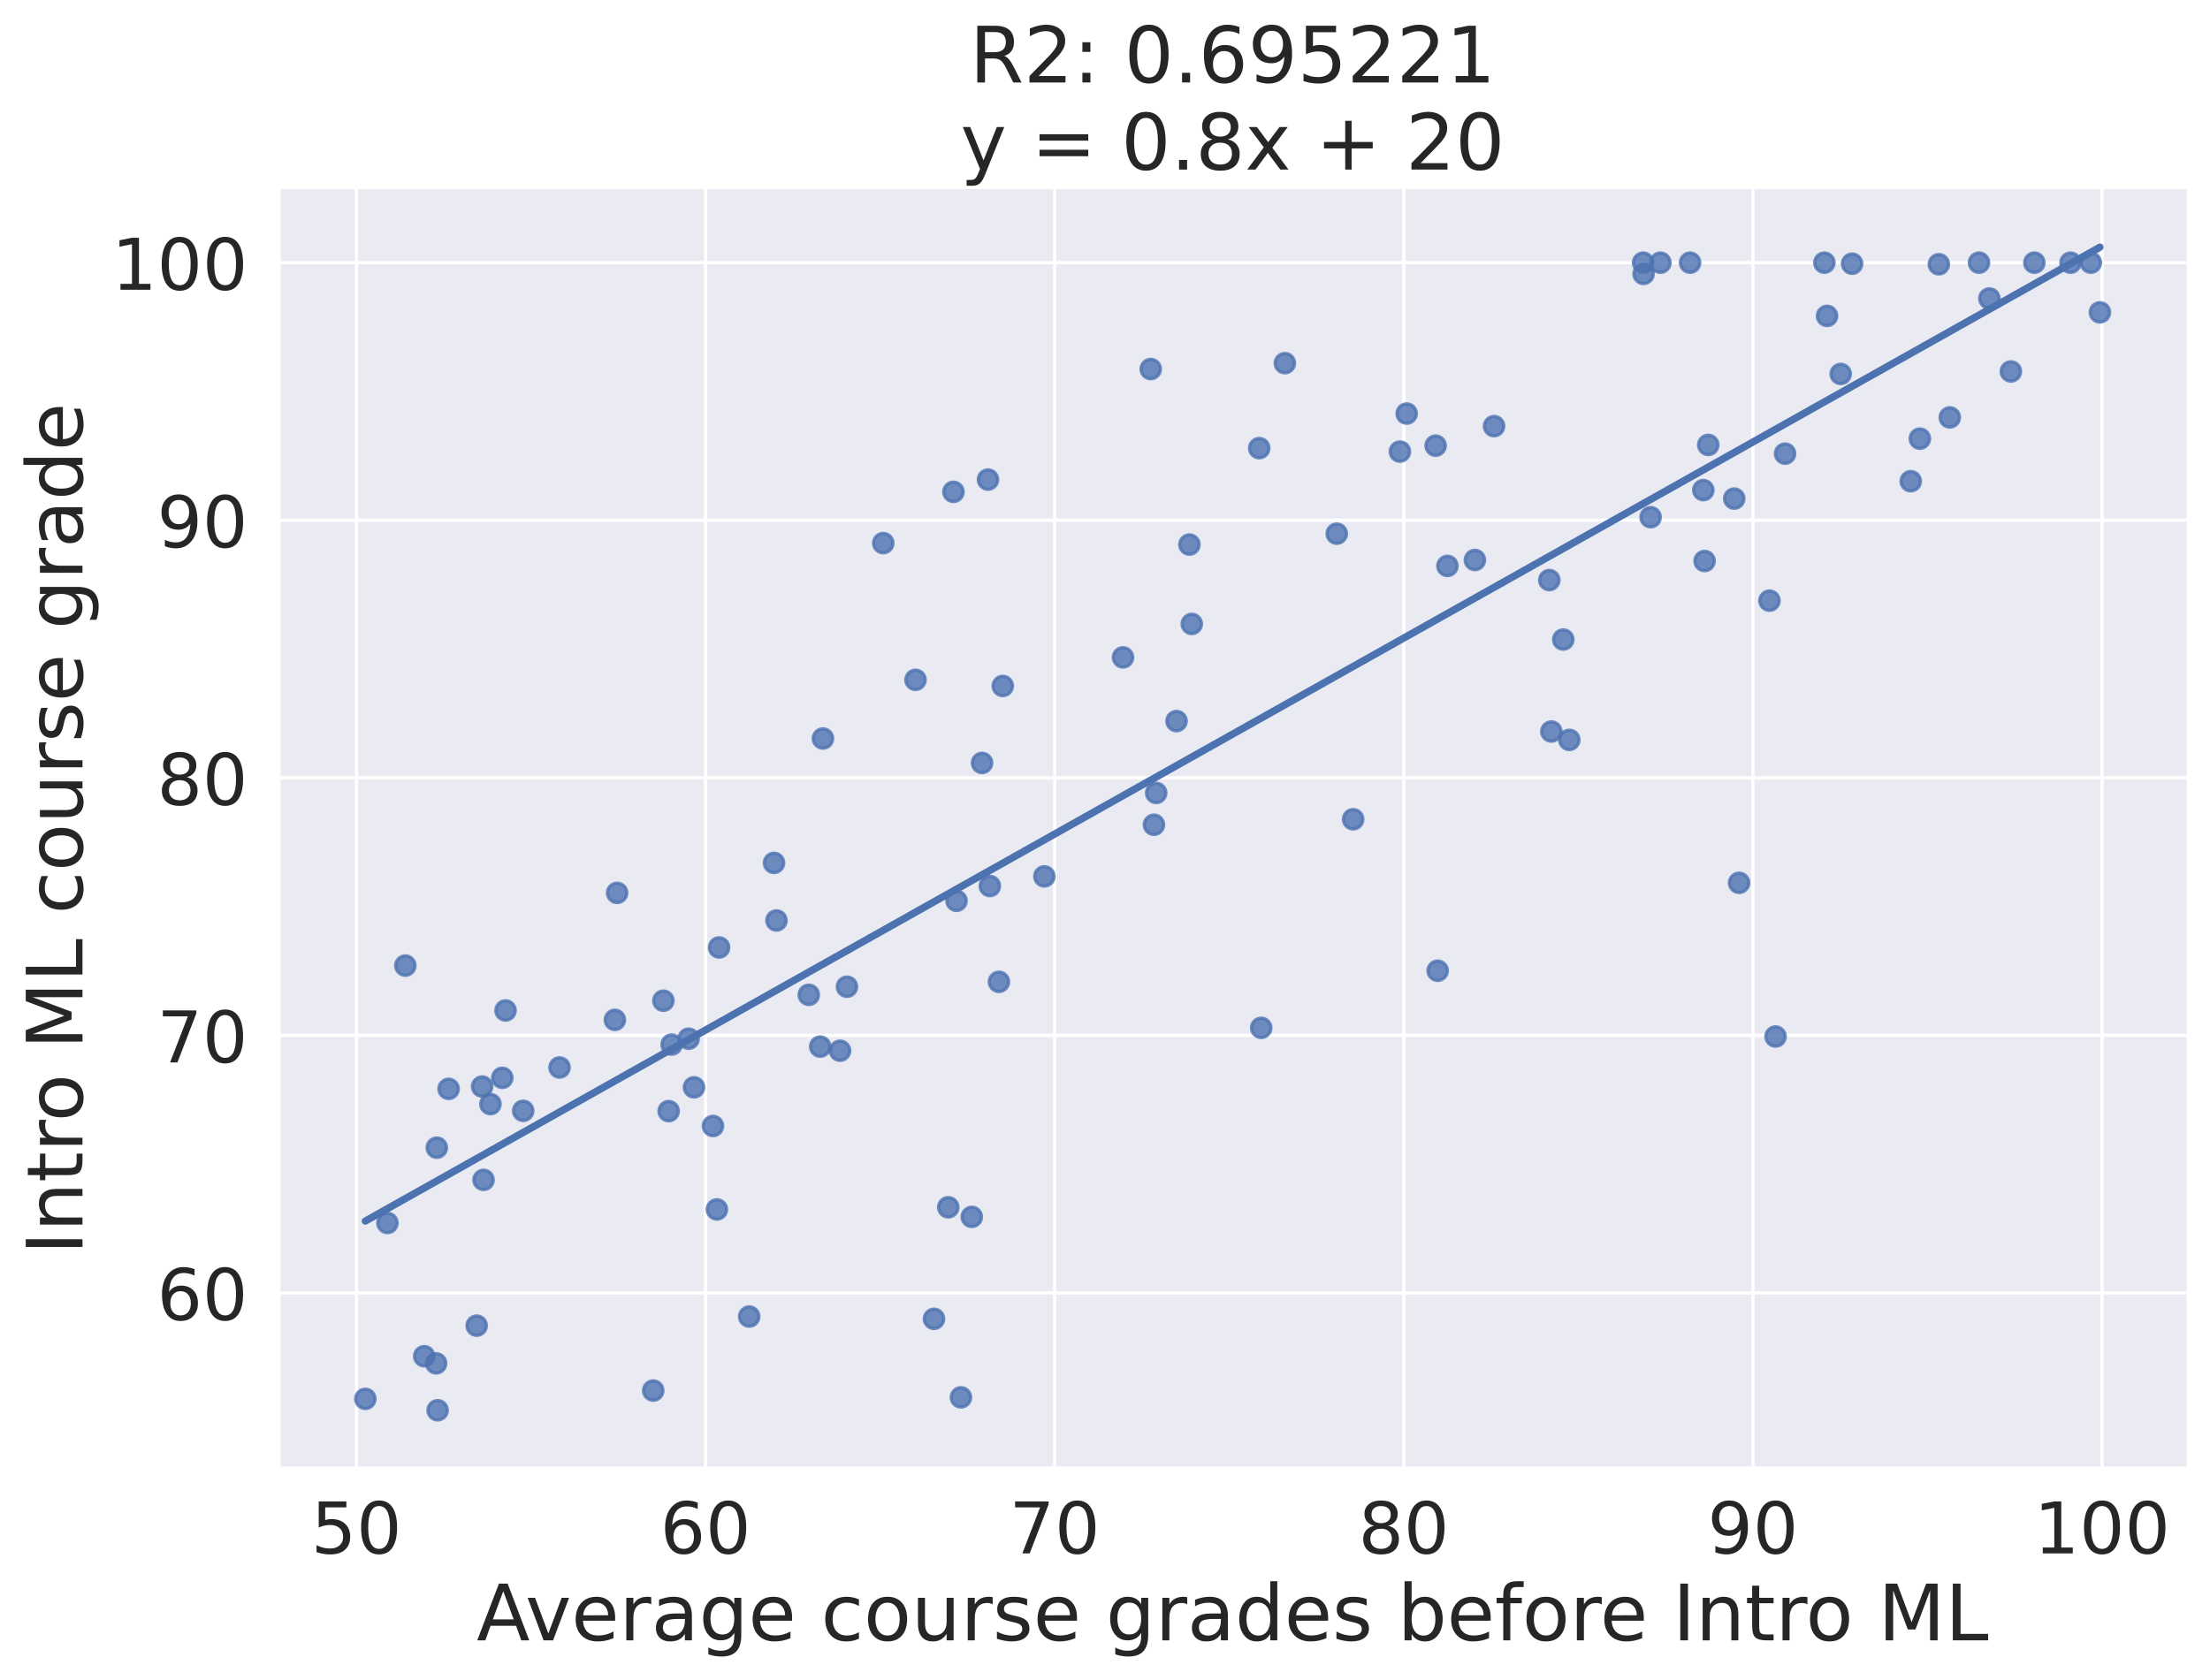 <?xml version="1.0" encoding="utf-8" standalone="no"?>
<!DOCTYPE svg PUBLIC "-//W3C//DTD SVG 1.1//EN"
  "http://www.w3.org/Graphics/SVG/1.1/DTD/svg11.dtd">
<!-- Created with matplotlib (https://matplotlib.org/) -->
<svg height="518.19pt" version="1.1" viewBox="0 0 681.53 518.19" width="681.53pt" xmlns="http://www.w3.org/2000/svg" xmlns:xlink="http://www.w3.org/1999/xlink">
 <defs>
  <style type="text/css">
*{stroke-linecap:butt;stroke-linejoin:round;}
  </style>
 </defs>
 <g id="figure_1">
  <g id="patch_1">
   <path d="M 0 518.19 
L 681.53 518.19 
L 681.53 0 
L 0 0 
z
" style="fill:#ffffff;"/>
  </g>
  <g id="axes_1">
   <g id="patch_2">
    <path d="M 85.92 452.971 
L 674.33 452.971 
L 674.33 58.311 
L 85.92 58.311 
z
" style="fill:#eaeaf2;"/>
   </g>
   <g id="matplotlib.axis_1">
    <g id="xtick_1">
     <g id="line2d_1">
      <path clip-path="url(#p818364916a)" d="M 109.916 452.971 
L 109.916 58.311 
" style="fill:none;stroke:#ffffff;stroke-linecap:round;"/>
     </g>
     <g id="text_1">
      <!-- 50 -->
      <defs>
       <path d="M 10.797 72.906 
L 49.516 72.906 
L 49.516 64.594 
L 19.828 64.594 
L 19.828 46.734 
Q 21.969 47.469 24.109 47.828 
Q 26.266 48.188 28.422 48.188 
Q 40.625 48.188 47.75 41.5 
Q 54.891 34.812 54.891 23.391 
Q 54.891 11.625 47.562 5.094 
Q 40.234 -1.422 26.906 -1.422 
Q 22.312 -1.422 17.547 -0.641 
Q 12.797 0.141 7.719 1.703 
L 7.719 11.625 
Q 12.109 9.234 16.797 8.062 
Q 21.484 6.891 26.703 6.891 
Q 35.156 6.891 40.078 11.328 
Q 45.016 15.766 45.016 23.391 
Q 45.016 31 40.078 35.438 
Q 35.156 39.891 26.703 39.891 
Q 22.75 39.891 18.812 39.016 
Q 14.891 38.141 10.797 36.281 
z
" id="DejaVuSans-53"/>
       <path d="M 31.781 66.406 
Q 24.172 66.406 20.328 58.906 
Q 16.5 51.422 16.5 36.375 
Q 16.5 21.391 20.328 13.891 
Q 24.172 6.391 31.781 6.391 
Q 39.453 6.391 43.281 13.891 
Q 47.125 21.391 47.125 36.375 
Q 47.125 51.422 43.281 58.906 
Q 39.453 66.406 31.781 66.406 
z
M 31.781 74.219 
Q 44.047 74.219 50.516 64.516 
Q 56.984 54.828 56.984 36.375 
Q 56.984 17.969 50.516 8.266 
Q 44.047 -1.422 31.781 -1.422 
Q 19.531 -1.422 13.062 8.266 
Q 6.594 17.969 6.594 36.375 
Q 6.594 54.828 13.062 64.516 
Q 19.531 74.219 31.781 74.219 
z
" id="DejaVuSans-48"/>
      </defs>
      <g style="fill:#262626;" transform="translate(95.918 479.188)scale(0.22 -0.22)">
       <use xlink:href="#DejaVuSans-53"/>
       <use x="63.623" xlink:href="#DejaVuSans-48"/>
      </g>
     </g>
    </g>
    <g id="xtick_2">
     <g id="line2d_2">
      <path clip-path="url(#p818364916a)" d="M 217.58 452.971 
L 217.58 58.311 
" style="fill:none;stroke:#ffffff;stroke-linecap:round;"/>
     </g>
     <g id="text_2">
      <!-- 60 -->
      <defs>
       <path d="M 33.016 40.375 
Q 26.375 40.375 22.484 35.828 
Q 18.609 31.297 18.609 23.391 
Q 18.609 15.531 22.484 10.953 
Q 26.375 6.391 33.016 6.391 
Q 39.656 6.391 43.531 10.953 
Q 47.406 15.531 47.406 23.391 
Q 47.406 31.297 43.531 35.828 
Q 39.656 40.375 33.016 40.375 
z
M 52.594 71.297 
L 52.594 62.312 
Q 48.875 64.062 45.094 64.984 
Q 41.312 65.922 37.594 65.922 
Q 27.828 65.922 22.672 59.328 
Q 17.531 52.734 16.797 39.406 
Q 19.672 43.656 24.016 45.922 
Q 28.375 48.188 33.594 48.188 
Q 44.578 48.188 50.953 41.516 
Q 57.328 34.859 57.328 23.391 
Q 57.328 12.156 50.688 5.359 
Q 44.047 -1.422 33.016 -1.422 
Q 20.359 -1.422 13.672 8.266 
Q 6.984 17.969 6.984 36.375 
Q 6.984 53.656 15.188 63.938 
Q 23.391 74.219 37.203 74.219 
Q 40.922 74.219 44.703 73.484 
Q 48.484 72.75 52.594 71.297 
z
" id="DejaVuSans-54"/>
      </defs>
      <g style="fill:#262626;" transform="translate(203.582 479.188)scale(0.22 -0.22)">
       <use xlink:href="#DejaVuSans-54"/>
       <use x="63.623" xlink:href="#DejaVuSans-48"/>
      </g>
     </g>
    </g>
    <g id="xtick_3">
     <g id="line2d_3">
      <path clip-path="url(#p818364916a)" d="M 325.244 452.971 
L 325.244 58.311 
" style="fill:none;stroke:#ffffff;stroke-linecap:round;"/>
     </g>
     <g id="text_3">
      <!-- 70 -->
      <defs>
       <path d="M 8.203 72.906 
L 55.078 72.906 
L 55.078 68.703 
L 28.609 0 
L 18.312 0 
L 43.219 64.594 
L 8.203 64.594 
z
" id="DejaVuSans-55"/>
      </defs>
      <g style="fill:#262626;" transform="translate(311.247 479.188)scale(0.22 -0.22)">
       <use xlink:href="#DejaVuSans-55"/>
       <use x="63.623" xlink:href="#DejaVuSans-48"/>
      </g>
     </g>
    </g>
    <g id="xtick_4">
     <g id="line2d_4">
      <path clip-path="url(#p818364916a)" d="M 432.908 452.971 
L 432.908 58.311 
" style="fill:none;stroke:#ffffff;stroke-linecap:round;"/>
     </g>
     <g id="text_4">
      <!-- 80 -->
      <defs>
       <path d="M 31.781 34.625 
Q 24.75 34.625 20.719 30.859 
Q 16.703 27.094 16.703 20.516 
Q 16.703 13.922 20.719 10.156 
Q 24.75 6.391 31.781 6.391 
Q 38.812 6.391 42.859 10.172 
Q 46.922 13.969 46.922 20.516 
Q 46.922 27.094 42.891 30.859 
Q 38.875 34.625 31.781 34.625 
z
M 21.922 38.812 
Q 15.578 40.375 12.031 44.719 
Q 8.5 49.078 8.5 55.328 
Q 8.5 64.062 14.719 69.141 
Q 20.953 74.219 31.781 74.219 
Q 42.672 74.219 48.875 69.141 
Q 55.078 64.062 55.078 55.328 
Q 55.078 49.078 51.531 44.719 
Q 48 40.375 41.703 38.812 
Q 48.828 37.156 52.797 32.312 
Q 56.781 27.484 56.781 20.516 
Q 56.781 9.906 50.312 4.234 
Q 43.844 -1.422 31.781 -1.422 
Q 19.734 -1.422 13.25 4.234 
Q 6.781 9.906 6.781 20.516 
Q 6.781 27.484 10.781 32.312 
Q 14.797 37.156 21.922 38.812 
z
M 18.312 54.391 
Q 18.312 48.734 21.844 45.562 
Q 25.391 42.391 31.781 42.391 
Q 38.141 42.391 41.719 45.562 
Q 45.312 48.734 45.312 54.391 
Q 45.312 60.062 41.719 63.234 
Q 38.141 66.406 31.781 66.406 
Q 25.391 66.406 21.844 63.234 
Q 18.312 60.062 18.312 54.391 
z
" id="DejaVuSans-56"/>
      </defs>
      <g style="fill:#262626;" transform="translate(418.911 479.188)scale(0.22 -0.22)">
       <use xlink:href="#DejaVuSans-56"/>
       <use x="63.623" xlink:href="#DejaVuSans-48"/>
      </g>
     </g>
    </g>
    <g id="xtick_5">
     <g id="line2d_5">
      <path clip-path="url(#p818364916a)" d="M 540.573 452.971 
L 540.573 58.311 
" style="fill:none;stroke:#ffffff;stroke-linecap:round;"/>
     </g>
     <g id="text_5">
      <!-- 90 -->
      <defs>
       <path d="M 10.984 1.516 
L 10.984 10.5 
Q 14.703 8.734 18.5 7.812 
Q 22.312 6.891 25.984 6.891 
Q 35.75 6.891 40.891 13.453 
Q 46.047 20.016 46.781 33.406 
Q 43.953 29.203 39.594 26.953 
Q 35.25 24.703 29.984 24.703 
Q 19.047 24.703 12.672 31.312 
Q 6.297 37.938 6.297 49.422 
Q 6.297 60.641 12.938 67.422 
Q 19.578 74.219 30.609 74.219 
Q 43.266 74.219 49.922 64.516 
Q 56.594 54.828 56.594 36.375 
Q 56.594 19.141 48.406 8.859 
Q 40.234 -1.422 26.422 -1.422 
Q 22.703 -1.422 18.891 -0.688 
Q 15.094 0.047 10.984 1.516 
z
M 30.609 32.422 
Q 37.25 32.422 41.125 36.953 
Q 45.016 41.5 45.016 49.422 
Q 45.016 57.281 41.125 61.844 
Q 37.25 66.406 30.609 66.406 
Q 23.969 66.406 20.094 61.844 
Q 16.219 57.281 16.219 49.422 
Q 16.219 41.5 20.094 36.953 
Q 23.969 32.422 30.609 32.422 
z
" id="DejaVuSans-57"/>
      </defs>
      <g style="fill:#262626;" transform="translate(526.575 479.188)scale(0.22 -0.22)">
       <use xlink:href="#DejaVuSans-57"/>
       <use x="63.623" xlink:href="#DejaVuSans-48"/>
      </g>
     </g>
    </g>
    <g id="xtick_6">
     <g id="line2d_6">
      <path clip-path="url(#p818364916a)" d="M 648.237 452.971 
L 648.237 58.311 
" style="fill:none;stroke:#ffffff;stroke-linecap:round;"/>
     </g>
     <g id="text_6">
      <!-- 100 -->
      <defs>
       <path d="M 12.406 8.297 
L 28.516 8.297 
L 28.516 63.922 
L 10.984 60.406 
L 10.984 69.391 
L 28.422 72.906 
L 38.281 72.906 
L 38.281 8.297 
L 54.391 8.297 
L 54.391 0 
L 12.406 0 
z
" id="DejaVuSans-49"/>
      </defs>
      <g style="fill:#262626;" transform="translate(627.241 479.188)scale(0.22 -0.22)">
       <use xlink:href="#DejaVuSans-49"/>
       <use x="63.623" xlink:href="#DejaVuSans-48"/>
       <use x="127.246" xlink:href="#DejaVuSans-48"/>
      </g>
     </g>
    </g>
    <g id="text_7">
     <!-- Average course grades before Intro ML -->
     <defs>
      <path d="M 34.188 63.188 
L 20.797 26.906 
L 47.609 26.906 
z
M 28.609 72.906 
L 39.797 72.906 
L 67.578 0 
L 57.328 0 
L 50.688 18.703 
L 17.828 18.703 
L 11.188 0 
L 0.781 0 
z
" id="DejaVuSans-65"/>
      <path d="M 2.984 54.688 
L 12.5 54.688 
L 29.594 8.797 
L 46.688 54.688 
L 56.203 54.688 
L 35.688 0 
L 23.484 0 
z
" id="DejaVuSans-118"/>
      <path d="M 56.203 29.594 
L 56.203 25.203 
L 14.891 25.203 
Q 15.484 15.922 20.484 11.062 
Q 25.484 6.203 34.422 6.203 
Q 39.594 6.203 44.453 7.469 
Q 49.312 8.734 54.109 11.281 
L 54.109 2.781 
Q 49.266 0.734 44.188 -0.344 
Q 39.109 -1.422 33.891 -1.422 
Q 20.797 -1.422 13.156 6.188 
Q 5.516 13.812 5.516 26.812 
Q 5.516 40.234 12.766 48.109 
Q 20.016 56 32.328 56 
Q 43.359 56 49.781 48.891 
Q 56.203 41.797 56.203 29.594 
z
M 47.219 32.234 
Q 47.125 39.594 43.094 43.984 
Q 39.062 48.391 32.422 48.391 
Q 24.906 48.391 20.391 44.141 
Q 15.875 39.891 15.188 32.172 
z
" id="DejaVuSans-101"/>
      <path d="M 41.109 46.297 
Q 39.594 47.172 37.812 47.578 
Q 36.031 48 33.891 48 
Q 26.266 48 22.188 43.047 
Q 18.109 38.094 18.109 28.812 
L 18.109 0 
L 9.078 0 
L 9.078 54.688 
L 18.109 54.688 
L 18.109 46.188 
Q 20.953 51.172 25.484 53.578 
Q 30.031 56 36.531 56 
Q 37.453 56 38.578 55.875 
Q 39.703 55.766 41.062 55.516 
z
" id="DejaVuSans-114"/>
      <path d="M 34.281 27.484 
Q 23.391 27.484 19.188 25 
Q 14.984 22.516 14.984 16.5 
Q 14.984 11.719 18.141 8.906 
Q 21.297 6.109 26.703 6.109 
Q 34.188 6.109 38.703 11.406 
Q 43.219 16.703 43.219 25.484 
L 43.219 27.484 
z
M 52.203 31.203 
L 52.203 0 
L 43.219 0 
L 43.219 8.297 
Q 40.141 3.328 35.547 0.953 
Q 30.953 -1.422 24.312 -1.422 
Q 15.922 -1.422 10.953 3.297 
Q 6 8.016 6 15.922 
Q 6 25.141 12.172 29.828 
Q 18.359 34.516 30.609 34.516 
L 43.219 34.516 
L 43.219 35.406 
Q 43.219 41.609 39.141 45 
Q 35.062 48.391 27.688 48.391 
Q 23 48.391 18.547 47.266 
Q 14.109 46.141 10.016 43.891 
L 10.016 52.203 
Q 14.938 54.109 19.578 55.047 
Q 24.219 56 28.609 56 
Q 40.484 56 46.344 49.844 
Q 52.203 43.703 52.203 31.203 
z
" id="DejaVuSans-97"/>
      <path d="M 45.406 27.984 
Q 45.406 37.75 41.375 43.109 
Q 37.359 48.484 30.078 48.484 
Q 22.859 48.484 18.828 43.109 
Q 14.797 37.75 14.797 27.984 
Q 14.797 18.266 18.828 12.891 
Q 22.859 7.516 30.078 7.516 
Q 37.359 7.516 41.375 12.891 
Q 45.406 18.266 45.406 27.984 
z
M 54.391 6.781 
Q 54.391 -7.172 48.188 -13.984 
Q 42 -20.797 29.203 -20.797 
Q 24.469 -20.797 20.266 -20.094 
Q 16.062 -19.391 12.109 -17.922 
L 12.109 -9.188 
Q 16.062 -11.328 19.922 -12.344 
Q 23.781 -13.375 27.781 -13.375 
Q 36.625 -13.375 41.016 -8.766 
Q 45.406 -4.156 45.406 5.172 
L 45.406 9.625 
Q 42.625 4.781 38.281 2.391 
Q 33.938 0 27.875 0 
Q 17.828 0 11.672 7.656 
Q 5.516 15.328 5.516 27.984 
Q 5.516 40.672 11.672 48.328 
Q 17.828 56 27.875 56 
Q 33.938 56 38.281 53.609 
Q 42.625 51.219 45.406 46.391 
L 45.406 54.688 
L 54.391 54.688 
z
" id="DejaVuSans-103"/>
      <path id="DejaVuSans-32"/>
      <path d="M 48.781 52.594 
L 48.781 44.188 
Q 44.969 46.297 41.141 47.344 
Q 37.312 48.391 33.406 48.391 
Q 24.656 48.391 19.812 42.844 
Q 14.984 37.312 14.984 27.297 
Q 14.984 17.281 19.812 11.734 
Q 24.656 6.203 33.406 6.203 
Q 37.312 6.203 41.141 7.25 
Q 44.969 8.297 48.781 10.406 
L 48.781 2.094 
Q 45.016 0.344 40.984 -0.531 
Q 36.969 -1.422 32.422 -1.422 
Q 20.062 -1.422 12.781 6.344 
Q 5.516 14.109 5.516 27.297 
Q 5.516 40.672 12.859 48.328 
Q 20.219 56 33.016 56 
Q 37.156 56 41.109 55.141 
Q 45.062 54.297 48.781 52.594 
z
" id="DejaVuSans-99"/>
      <path d="M 30.609 48.391 
Q 23.391 48.391 19.188 42.75 
Q 14.984 37.109 14.984 27.297 
Q 14.984 17.484 19.156 11.844 
Q 23.344 6.203 30.609 6.203 
Q 37.797 6.203 41.984 11.859 
Q 46.188 17.531 46.188 27.297 
Q 46.188 37.016 41.984 42.703 
Q 37.797 48.391 30.609 48.391 
z
M 30.609 56 
Q 42.328 56 49.016 48.375 
Q 55.719 40.766 55.719 27.297 
Q 55.719 13.875 49.016 6.219 
Q 42.328 -1.422 30.609 -1.422 
Q 18.844 -1.422 12.172 6.219 
Q 5.516 13.875 5.516 27.297 
Q 5.516 40.766 12.172 48.375 
Q 18.844 56 30.609 56 
z
" id="DejaVuSans-111"/>
      <path d="M 8.5 21.578 
L 8.5 54.688 
L 17.484 54.688 
L 17.484 21.922 
Q 17.484 14.156 20.5 10.266 
Q 23.531 6.391 29.594 6.391 
Q 36.859 6.391 41.078 11.031 
Q 45.312 15.672 45.312 23.688 
L 45.312 54.688 
L 54.297 54.688 
L 54.297 0 
L 45.312 0 
L 45.312 8.406 
Q 42.047 3.422 37.719 1 
Q 33.406 -1.422 27.688 -1.422 
Q 18.266 -1.422 13.375 4.438 
Q 8.5 10.297 8.5 21.578 
z
M 31.109 56 
z
" id="DejaVuSans-117"/>
      <path d="M 44.281 53.078 
L 44.281 44.578 
Q 40.484 46.531 36.375 47.5 
Q 32.281 48.484 27.875 48.484 
Q 21.188 48.484 17.844 46.438 
Q 14.5 44.391 14.5 40.281 
Q 14.5 37.156 16.891 35.375 
Q 19.281 33.594 26.516 31.984 
L 29.594 31.297 
Q 39.156 29.25 43.188 25.516 
Q 47.219 21.781 47.219 15.094 
Q 47.219 7.469 41.188 3.016 
Q 35.156 -1.422 24.609 -1.422 
Q 20.219 -1.422 15.453 -0.562 
Q 10.688 0.297 5.422 2 
L 5.422 11.281 
Q 10.406 8.688 15.234 7.391 
Q 20.062 6.109 24.812 6.109 
Q 31.156 6.109 34.562 8.281 
Q 37.984 10.453 37.984 14.406 
Q 37.984 18.062 35.516 20.016 
Q 33.062 21.969 24.703 23.781 
L 21.578 24.516 
Q 13.234 26.266 9.516 29.906 
Q 5.812 33.547 5.812 39.891 
Q 5.812 47.609 11.281 51.797 
Q 16.75 56 26.812 56 
Q 31.781 56 36.172 55.266 
Q 40.578 54.547 44.281 53.078 
z
" id="DejaVuSans-115"/>
      <path d="M 45.406 46.391 
L 45.406 75.984 
L 54.391 75.984 
L 54.391 0 
L 45.406 0 
L 45.406 8.203 
Q 42.578 3.328 38.25 0.953 
Q 33.938 -1.422 27.875 -1.422 
Q 17.969 -1.422 11.734 6.484 
Q 5.516 14.406 5.516 27.297 
Q 5.516 40.188 11.734 48.094 
Q 17.969 56 27.875 56 
Q 33.938 56 38.25 53.625 
Q 42.578 51.266 45.406 46.391 
z
M 14.797 27.297 
Q 14.797 17.391 18.875 11.75 
Q 22.953 6.109 30.078 6.109 
Q 37.203 6.109 41.297 11.75 
Q 45.406 17.391 45.406 27.297 
Q 45.406 37.203 41.297 42.844 
Q 37.203 48.484 30.078 48.484 
Q 22.953 48.484 18.875 42.844 
Q 14.797 37.203 14.797 27.297 
z
" id="DejaVuSans-100"/>
      <path d="M 48.688 27.297 
Q 48.688 37.203 44.609 42.844 
Q 40.531 48.484 33.406 48.484 
Q 26.266 48.484 22.188 42.844 
Q 18.109 37.203 18.109 27.297 
Q 18.109 17.391 22.188 11.75 
Q 26.266 6.109 33.406 6.109 
Q 40.531 6.109 44.609 11.75 
Q 48.688 17.391 48.688 27.297 
z
M 18.109 46.391 
Q 20.953 51.266 25.266 53.625 
Q 29.594 56 35.594 56 
Q 45.562 56 51.781 48.094 
Q 58.016 40.188 58.016 27.297 
Q 58.016 14.406 51.781 6.484 
Q 45.562 -1.422 35.594 -1.422 
Q 29.594 -1.422 25.266 0.953 
Q 20.953 3.328 18.109 8.203 
L 18.109 0 
L 9.078 0 
L 9.078 75.984 
L 18.109 75.984 
z
" id="DejaVuSans-98"/>
      <path d="M 37.109 75.984 
L 37.109 68.5 
L 28.516 68.5 
Q 23.688 68.5 21.797 66.547 
Q 19.922 64.594 19.922 59.516 
L 19.922 54.688 
L 34.719 54.688 
L 34.719 47.703 
L 19.922 47.703 
L 19.922 0 
L 10.891 0 
L 10.891 47.703 
L 2.297 47.703 
L 2.297 54.688 
L 10.891 54.688 
L 10.891 58.5 
Q 10.891 67.625 15.141 71.797 
Q 19.391 75.984 28.609 75.984 
z
" id="DejaVuSans-102"/>
      <path d="M 9.812 72.906 
L 19.672 72.906 
L 19.672 0 
L 9.812 0 
z
" id="DejaVuSans-73"/>
      <path d="M 54.891 33.016 
L 54.891 0 
L 45.906 0 
L 45.906 32.719 
Q 45.906 40.484 42.875 44.328 
Q 39.844 48.188 33.797 48.188 
Q 26.516 48.188 22.312 43.547 
Q 18.109 38.922 18.109 30.906 
L 18.109 0 
L 9.078 0 
L 9.078 54.688 
L 18.109 54.688 
L 18.109 46.188 
Q 21.344 51.125 25.703 53.562 
Q 30.078 56 35.797 56 
Q 45.219 56 50.047 50.172 
Q 54.891 44.344 54.891 33.016 
z
" id="DejaVuSans-110"/>
      <path d="M 18.312 70.219 
L 18.312 54.688 
L 36.812 54.688 
L 36.812 47.703 
L 18.312 47.703 
L 18.312 18.016 
Q 18.312 11.328 20.141 9.422 
Q 21.969 7.516 27.594 7.516 
L 36.812 7.516 
L 36.812 0 
L 27.594 0 
Q 17.188 0 13.234 3.875 
Q 9.281 7.766 9.281 18.016 
L 9.281 47.703 
L 2.688 47.703 
L 2.688 54.688 
L 9.281 54.688 
L 9.281 70.219 
z
" id="DejaVuSans-116"/>
      <path d="M 9.812 72.906 
L 24.516 72.906 
L 43.109 23.297 
L 61.812 72.906 
L 76.516 72.906 
L 76.516 0 
L 66.891 0 
L 66.891 64.016 
L 48.094 14.016 
L 38.188 14.016 
L 19.391 64.016 
L 19.391 0 
L 9.812 0 
z
" id="DejaVuSans-77"/>
      <path d="M 9.812 72.906 
L 19.672 72.906 
L 19.672 8.297 
L 55.172 8.297 
L 55.172 0 
L 9.812 0 
z
" id="DejaVuSans-76"/>
     </defs>
     <g style="fill:#262626;" transform="translate(146.995 505.999)scale(0.24 -0.24)">
      <use xlink:href="#DejaVuSans-65"/>
      <use x="62.533" xlink:href="#DejaVuSans-118"/>
      <use x="121.713" xlink:href="#DejaVuSans-101"/>
      <use x="183.236" xlink:href="#DejaVuSans-114"/>
      <use x="224.35" xlink:href="#DejaVuSans-97"/>
      <use x="285.629" xlink:href="#DejaVuSans-103"/>
      <use x="349.105" xlink:href="#DejaVuSans-101"/>
      <use x="410.629" xlink:href="#DejaVuSans-32"/>
      <use x="442.416" xlink:href="#DejaVuSans-99"/>
      <use x="497.396" xlink:href="#DejaVuSans-111"/>
      <use x="558.578" xlink:href="#DejaVuSans-117"/>
      <use x="621.957" xlink:href="#DejaVuSans-114"/>
      <use x="663.07" xlink:href="#DejaVuSans-115"/>
      <use x="715.17" xlink:href="#DejaVuSans-101"/>
      <use x="776.693" xlink:href="#DejaVuSans-32"/>
      <use x="808.48" xlink:href="#DejaVuSans-103"/>
      <use x="871.957" xlink:href="#DejaVuSans-114"/>
      <use x="913.07" xlink:href="#DejaVuSans-97"/>
      <use x="974.35" xlink:href="#DejaVuSans-100"/>
      <use x="1037.826" xlink:href="#DejaVuSans-101"/>
      <use x="1099.35" xlink:href="#DejaVuSans-115"/>
      <use x="1151.449" xlink:href="#DejaVuSans-32"/>
      <use x="1183.236" xlink:href="#DejaVuSans-98"/>
      <use x="1246.713" xlink:href="#DejaVuSans-101"/>
      <use x="1308.236" xlink:href="#DejaVuSans-102"/>
      <use x="1343.441" xlink:href="#DejaVuSans-111"/>
      <use x="1404.623" xlink:href="#DejaVuSans-114"/>
      <use x="1443.486" xlink:href="#DejaVuSans-101"/>
      <use x="1505.01" xlink:href="#DejaVuSans-32"/>
      <use x="1536.797" xlink:href="#DejaVuSans-73"/>
      <use x="1566.289" xlink:href="#DejaVuSans-110"/>
      <use x="1629.668" xlink:href="#DejaVuSans-116"/>
      <use x="1668.877" xlink:href="#DejaVuSans-114"/>
      <use x="1707.74" xlink:href="#DejaVuSans-111"/>
      <use x="1768.922" xlink:href="#DejaVuSans-32"/>
      <use x="1800.709" xlink:href="#DejaVuSans-77"/>
      <use x="1886.988" xlink:href="#DejaVuSans-76"/>
     </g>
    </g>
   </g>
   <g id="matplotlib.axis_2">
    <g id="ytick_1">
     <g id="line2d_7">
      <path clip-path="url(#p818364916a)" d="M 85.92 398.82 
L 674.33 398.82 
" style="fill:none;stroke:#ffffff;stroke-linecap:round;"/>
     </g>
     <g id="text_8">
      <!-- 60 -->
      <g style="fill:#262626;" transform="translate(48.425 407.179)scale(0.22 -0.22)">
       <use xlink:href="#DejaVuSans-54"/>
       <use x="63.623" xlink:href="#DejaVuSans-48"/>
      </g>
     </g>
    </g>
    <g id="ytick_2">
     <g id="line2d_8">
      <path clip-path="url(#p818364916a)" d="M 85.92 319.372 
L 674.33 319.372 
" style="fill:none;stroke:#ffffff;stroke-linecap:round;"/>
     </g>
     <g id="text_9">
      <!-- 70 -->
      <g style="fill:#262626;" transform="translate(48.425 327.73)scale(0.22 -0.22)">
       <use xlink:href="#DejaVuSans-55"/>
       <use x="63.623" xlink:href="#DejaVuSans-48"/>
      </g>
     </g>
    </g>
    <g id="ytick_3">
     <g id="line2d_9">
      <path clip-path="url(#p818364916a)" d="M 85.92 239.924 
L 674.33 239.924 
" style="fill:none;stroke:#ffffff;stroke-linecap:round;"/>
     </g>
     <g id="text_10">
      <!-- 80 -->
      <g style="fill:#262626;" transform="translate(48.425 248.282)scale(0.22 -0.22)">
       <use xlink:href="#DejaVuSans-56"/>
       <use x="63.623" xlink:href="#DejaVuSans-48"/>
      </g>
     </g>
    </g>
    <g id="ytick_4">
     <g id="line2d_10">
      <path clip-path="url(#p818364916a)" d="M 85.92 160.476 
L 674.33 160.476 
" style="fill:none;stroke:#ffffff;stroke-linecap:round;"/>
     </g>
     <g id="text_11">
      <!-- 90 -->
      <g style="fill:#262626;" transform="translate(48.425 168.834)scale(0.22 -0.22)">
       <use xlink:href="#DejaVuSans-57"/>
       <use x="63.623" xlink:href="#DejaVuSans-48"/>
      </g>
     </g>
    </g>
    <g id="ytick_5">
     <g id="line2d_11">
      <path clip-path="url(#p818364916a)" d="M 85.92 81.028 
L 674.33 81.028 
" style="fill:none;stroke:#ffffff;stroke-linecap:round;"/>
     </g>
     <g id="text_12">
      <!-- 100 -->
      <g style="fill:#262626;" transform="translate(34.428 89.386)scale(0.22 -0.22)">
       <use xlink:href="#DejaVuSans-49"/>
       <use x="63.623" xlink:href="#DejaVuSans-48"/>
       <use x="127.246" xlink:href="#DejaVuSans-48"/>
      </g>
     </g>
    </g>
    <g id="text_13">
     <!-- Intro ML course grade -->
     <g style="fill:#262626;" transform="translate(25.436 386.998)rotate(-90)scale(0.24 -0.24)">
      <use xlink:href="#DejaVuSans-73"/>
      <use x="29.492" xlink:href="#DejaVuSans-110"/>
      <use x="92.871" xlink:href="#DejaVuSans-116"/>
      <use x="132.08" xlink:href="#DejaVuSans-114"/>
      <use x="170.943" xlink:href="#DejaVuSans-111"/>
      <use x="232.125" xlink:href="#DejaVuSans-32"/>
      <use x="263.912" xlink:href="#DejaVuSans-77"/>
      <use x="350.191" xlink:href="#DejaVuSans-76"/>
      <use x="405.904" xlink:href="#DejaVuSans-32"/>
      <use x="437.691" xlink:href="#DejaVuSans-99"/>
      <use x="492.672" xlink:href="#DejaVuSans-111"/>
      <use x="553.854" xlink:href="#DejaVuSans-117"/>
      <use x="617.232" xlink:href="#DejaVuSans-114"/>
      <use x="658.346" xlink:href="#DejaVuSans-115"/>
      <use x="710.445" xlink:href="#DejaVuSans-101"/>
      <use x="771.969" xlink:href="#DejaVuSans-32"/>
      <use x="803.756" xlink:href="#DejaVuSans-103"/>
      <use x="867.232" xlink:href="#DejaVuSans-114"/>
      <use x="908.346" xlink:href="#DejaVuSans-97"/>
      <use x="969.625" xlink:href="#DejaVuSans-100"/>
      <use x="1033.102" xlink:href="#DejaVuSans-101"/>
     </g>
    </g>
   </g>
   <g id="PathCollection_1">
    <defs>
     <path d="M 0 3 
C 0.796 3 1.559 2.684 2.121 2.121 
C 2.684 1.559 3 0.796 3 0 
C 3 -0.796 2.684 -1.559 2.121 -2.121 
C 1.559 -2.684 0.796 -3 0 -3 
C -0.796 -3 -1.559 -2.684 -2.121 -2.121 
C -2.684 -1.559 -3 -0.796 -3 0 
C -3 0.796 -2.684 1.559 -2.121 2.121 
C -1.559 2.684 -0.796 3 0 3 
z
" id="m73ce0b83ca" style="stroke:#4c72b0;stroke-opacity:0.8;"/>
    </defs>
    <g clip-path="url(#p818364916a)">
     <use style="fill:#4c72b0;fill-opacity:0.8;stroke:#4c72b0;stroke-opacity:0.8;" x="189.616" xlink:href="#m73ce0b83ca" y="314.601"/>
     <use style="fill:#4c72b0;fill-opacity:0.8;stroke:#4c72b0;stroke-opacity:0.8;" x="550.486" xlink:href="#m73ce0b83ca" y="139.935"/>
     <use style="fill:#4c72b0;fill-opacity:0.8;stroke:#4c72b0;stroke-opacity:0.8;" x="253.785" xlink:href="#m73ce0b83ca" y="227.805"/>
     <use style="fill:#4c72b0;fill-opacity:0.8;stroke:#4c72b0;stroke-opacity:0.8;" x="567.647" xlink:href="#m73ce0b83ca" y="115.351"/>
     <use style="fill:#4c72b0;fill-opacity:0.8;stroke:#4c72b0;stroke-opacity:0.8;" x="149.116" xlink:href="#m73ce0b83ca" y="363.958"/>
     <use style="fill:#4c72b0;fill-opacity:0.8;stroke:#4c72b0;stroke-opacity:0.8;" x="454.838" xlink:href="#m73ce0b83ca" y="172.745"/>
     <use style="fill:#4c72b0;fill-opacity:0.8;stroke:#4c72b0;stroke-opacity:0.8;" x="147.002" xlink:href="#m73ce0b83ca" y="408.93"/>
     <use style="fill:#4c72b0;fill-opacity:0.8;stroke:#4c72b0;stroke-opacity:0.8;" x="231.04" xlink:href="#m73ce0b83ca" y="406.122"/>
     <use style="fill:#4c72b0;fill-opacity:0.8;stroke:#4c72b0;stroke-opacity:0.8;" x="305.252" xlink:href="#m73ce0b83ca" y="273.315"/>
     <use style="fill:#4c72b0;fill-opacity:0.8;stroke:#4c72b0;stroke-opacity:0.8;" x="161.344" xlink:href="#m73ce0b83ca" y="342.662"/>
     <use style="fill:#4c72b0;fill-opacity:0.8;stroke:#4c72b0;stroke-opacity:0.8;" x="396.235" xlink:href="#m73ce0b83ca" y="112.024"/>
     <use style="fill:#4c72b0;fill-opacity:0.8;stroke:#4c72b0;stroke-opacity:0.8;" x="460.746" xlink:href="#m73ce0b83ca" y="131.455"/>
     <use style="fill:#4c72b0;fill-opacity:0.8;stroke:#4c72b0;stroke-opacity:0.8;" x="292.43" xlink:href="#m73ce0b83ca" y="372.419"/>
     <use style="fill:#4c72b0;fill-opacity:0.8;stroke:#4c72b0;stroke-opacity:0.8;" x="214.019" xlink:href="#m73ce0b83ca" y="335.411"/>
     <use style="fill:#4c72b0;fill-opacity:0.8;stroke:#4c72b0;stroke-opacity:0.8;" x="431.712" xlink:href="#m73ce0b83ca" y="139.303"/>
     <use style="fill:#4c72b0;fill-opacity:0.8;stroke:#4c72b0;stroke-opacity:0.8;" x="589.245" xlink:href="#m73ce0b83ca" y="148.439"/>
     <use style="fill:#4c72b0;fill-opacity:0.8;stroke:#4c72b0;stroke-opacity:0.8;" x="346.323" xlink:href="#m73ce0b83ca" y="202.784"/>
     <use style="fill:#4c72b0;fill-opacity:0.8;stroke:#4c72b0;stroke-opacity:0.8;" x="355.862" xlink:href="#m73ce0b83ca" y="254.413"/>
     <use style="fill:#4c72b0;fill-opacity:0.8;stroke:#4c72b0;stroke-opacity:0.8;" x="130.822" xlink:href="#m73ce0b83ca" y="418.355"/>
     <use style="fill:#4c72b0;fill-opacity:0.8;stroke:#4c72b0;stroke-opacity:0.8;" x="112.666" xlink:href="#m73ce0b83ca" y="431.509"/>
     <use style="fill:#4c72b0;fill-opacity:0.8;stroke:#4c72b0;stroke-opacity:0.8;" x="478.408" xlink:href="#m73ce0b83ca" y="225.652"/>
     <use style="fill:#4c72b0;fill-opacity:0.8;stroke:#4c72b0;stroke-opacity:0.8;" x="219.874" xlink:href="#m73ce0b83ca" y="347.338"/>
     <use style="fill:#4c72b0;fill-opacity:0.8;stroke:#4c72b0;stroke-opacity:0.8;" x="294.975" xlink:href="#m73ce0b83ca" y="277.876"/>
     <use style="fill:#4c72b0;fill-opacity:0.8;stroke:#4c72b0;stroke-opacity:0.8;" x="239.455" xlink:href="#m73ce0b83ca" y="283.934"/>
     <use style="fill:#4c72b0;fill-opacity:0.8;stroke:#4c72b0;stroke-opacity:0.8;" x="477.78" xlink:href="#m73ce0b83ca" y="178.938"/>
     <use style="fill:#4c72b0;fill-opacity:0.8;stroke:#4c72b0;stroke-opacity:0.8;" x="597.908" xlink:href="#m73ce0b83ca" y="81.518"/>
     <use style="fill:#4c72b0;fill-opacity:0.8;stroke:#4c72b0;stroke-opacity:0.8;" x="443.354" xlink:href="#m73ce0b83ca" y="299.447"/>
     <use style="fill:#4c72b0;fill-opacity:0.8;stroke:#4c72b0;stroke-opacity:0.8;" x="482.088" xlink:href="#m73ce0b83ca" y="197.276"/>
     <use style="fill:#4c72b0;fill-opacity:0.8;stroke:#4c72b0;stroke-opacity:0.8;" x="433.8" xlink:href="#m73ce0b83ca" y="127.574"/>
     <use style="fill:#4c72b0;fill-opacity:0.8;stroke:#4c72b0;stroke-opacity:0.8;" x="201.443" xlink:href="#m73ce0b83ca" y="428.955"/>
     <use style="fill:#4c72b0;fill-opacity:0.8;stroke:#4c72b0;stroke-opacity:0.8;" x="446.361" xlink:href="#m73ce0b83ca" y="174.572"/>
     <use style="fill:#4c72b0;fill-opacity:0.8;stroke:#4c72b0;stroke-opacity:0.8;" x="417.286" xlink:href="#m73ce0b83ca" y="252.723"/>
     <use style="fill:#4c72b0;fill-opacity:0.8;stroke:#4c72b0;stroke-opacity:0.8;" x="302.849" xlink:href="#m73ce0b83ca" y="235.347"/>
     <use style="fill:#4c72b0;fill-opacity:0.8;stroke:#4c72b0;stroke-opacity:0.8;" x="272.379" xlink:href="#m73ce0b83ca" y="167.535"/>
     <use style="fill:#4c72b0;fill-opacity:0.8;stroke:#4c72b0;stroke-opacity:0.8;" x="299.686" xlink:href="#m73ce0b83ca" y="375.377"/>
     <use style="fill:#4c72b0;fill-opacity:0.8;stroke:#4c72b0;stroke-opacity:0.8;" x="190.305" xlink:href="#m73ce0b83ca" y="275.431"/>
     <use style="fill:#4c72b0;fill-opacity:0.8;stroke:#4c72b0;stroke-opacity:0.8;" x="442.727" xlink:href="#m73ce0b83ca" y="137.473"/>
     <use style="fill:#4c72b0;fill-opacity:0.8;stroke:#4c72b0;stroke-opacity:0.8;" x="620.123" xlink:href="#m73ce0b83ca" y="114.588"/>
     <use style="fill:#4c72b0;fill-opacity:0.8;stroke:#4c72b0;stroke-opacity:0.8;" x="362.82" xlink:href="#m73ce0b83ca" y="222.433"/>
     <use style="fill:#4c72b0;fill-opacity:0.8;stroke:#4c72b0;stroke-opacity:0.8;" x="154.897" xlink:href="#m73ce0b83ca" y="332.476"/>
     <use style="fill:#4c72b0;fill-opacity:0.8;stroke:#4c72b0;stroke-opacity:0.8;" x="134.491" xlink:href="#m73ce0b83ca" y="420.557"/>
     <use style="fill:#4c72b0;fill-opacity:0.8;stroke:#4c72b0;stroke-opacity:0.8;" x="155.903" xlink:href="#m73ce0b83ca" y="311.704"/>
     <use style="fill:#4c72b0;fill-opacity:0.8;stroke:#4c72b0;stroke-opacity:0.8;" x="212.36" xlink:href="#m73ce0b83ca" y="320.415"/>
     <use style="fill:#4c72b0;fill-opacity:0.8;stroke:#4c72b0;stroke-opacity:0.8;" x="525.276" xlink:href="#m73ce0b83ca" y="151.186"/>
     <use style="fill:#4c72b0;fill-opacity:0.8;stroke:#4c72b0;stroke-opacity:0.8;" x="308.055" xlink:href="#m73ce0b83ca" y="302.864"/>
     <use style="fill:#4c72b0;fill-opacity:0.8;stroke:#4c72b0;stroke-opacity:0.8;" x="388.325" xlink:href="#m73ce0b83ca" y="138.241"/>
     <use style="fill:#4c72b0;fill-opacity:0.8;stroke:#4c72b0;stroke-opacity:0.8;" x="647.584" xlink:href="#m73ce0b83ca" y="96.352"/>
     <use style="fill:#4c72b0;fill-opacity:0.8;stroke:#4c72b0;stroke-opacity:0.8;" x="412.235" xlink:href="#m73ce0b83ca" y="164.629"/>
     <use style="fill:#4c72b0;fill-opacity:0.8;stroke:#4c72b0;stroke-opacity:0.8;" x="512.042" xlink:href="#m73ce0b83ca" y="81.028"/>
     <use style="fill:#4c72b0;fill-opacity:0.8;stroke:#4c72b0;stroke-opacity:0.8;" x="204.572" xlink:href="#m73ce0b83ca" y="308.694"/>
     <use style="fill:#4c72b0;fill-opacity:0.8;stroke:#4c72b0;stroke-opacity:0.8;" x="282.333" xlink:href="#m73ce0b83ca" y="209.71"/>
     <use style="fill:#4c72b0;fill-opacity:0.8;stroke:#4c72b0;stroke-opacity:0.8;" x="571.161" xlink:href="#m73ce0b83ca" y="81.344"/>
     <use style="fill:#4c72b0;fill-opacity:0.8;stroke:#4c72b0;stroke-opacity:0.8;" x="506.853" xlink:href="#m73ce0b83ca" y="84.49"/>
     <use style="fill:#4c72b0;fill-opacity:0.8;stroke:#4c72b0;stroke-opacity:0.8;" x="627.362" xlink:href="#m73ce0b83ca" y="81.028"/>
     <use style="fill:#4c72b0;fill-opacity:0.8;stroke:#4c72b0;stroke-opacity:0.8;" x="296.337" xlink:href="#m73ce0b83ca" y="431.045"/>
     <use style="fill:#4c72b0;fill-opacity:0.8;stroke:#4c72b0;stroke-opacity:0.8;" x="638.525" xlink:href="#m73ce0b83ca" y="81.028"/>
     <use style="fill:#4c72b0;fill-opacity:0.8;stroke:#4c72b0;stroke-opacity:0.8;" x="221.079" xlink:href="#m73ce0b83ca" y="373.077"/>
     <use style="fill:#4c72b0;fill-opacity:0.8;stroke:#4c72b0;stroke-opacity:0.8;" x="206.201" xlink:href="#m73ce0b83ca" y="342.754"/>
     <use style="fill:#4c72b0;fill-opacity:0.8;stroke:#4c72b0;stroke-opacity:0.8;" x="483.952" xlink:href="#m73ce0b83ca" y="228.236"/>
     <use style="fill:#4c72b0;fill-opacity:0.8;stroke:#4c72b0;stroke-opacity:0.8;" x="356.55" xlink:href="#m73ce0b83ca" y="244.604"/>
     <use style="fill:#4c72b0;fill-opacity:0.8;stroke:#4c72b0;stroke-opacity:0.8;" x="644.778" xlink:href="#m73ce0b83ca" y="81.028"/>
     <use style="fill:#4c72b0;fill-opacity:0.8;stroke:#4c72b0;stroke-opacity:0.8;" x="536.313" xlink:href="#m73ce0b83ca" y="272.332"/>
     <use style="fill:#4c72b0;fill-opacity:0.8;stroke:#4c72b0;stroke-opacity:0.8;" x="148.674" xlink:href="#m73ce0b83ca" y="335.176"/>
     <use style="fill:#4c72b0;fill-opacity:0.8;stroke:#4c72b0;stroke-opacity:0.8;" x="124.996" xlink:href="#m73ce0b83ca" y="297.863"/>
     <use style="fill:#4c72b0;fill-opacity:0.8;stroke:#4c72b0;stroke-opacity:0.8;" x="534.816" xlink:href="#m73ce0b83ca" y="153.803"/>
     <use style="fill:#4c72b0;fill-opacity:0.8;stroke:#4c72b0;stroke-opacity:0.8;" x="221.757" xlink:href="#m73ce0b83ca" y="292.272"/>
     <use style="fill:#4c72b0;fill-opacity:0.8;stroke:#4c72b0;stroke-opacity:0.8;" x="259.062" xlink:href="#m73ce0b83ca" y="324.12"/>
     <use style="fill:#4c72b0;fill-opacity:0.8;stroke:#4c72b0;stroke-opacity:0.8;" x="526.796" xlink:href="#m73ce0b83ca" y="137.249"/>
     <use style="fill:#4c72b0;fill-opacity:0.8;stroke:#4c72b0;stroke-opacity:0.8;" x="151.243" xlink:href="#m73ce0b83ca" y="340.583"/>
     <use style="fill:#4c72b0;fill-opacity:0.8;stroke:#4c72b0;stroke-opacity:0.8;" x="119.479" xlink:href="#m73ce0b83ca" y="377.254"/>
     <use style="fill:#4c72b0;fill-opacity:0.8;stroke:#4c72b0;stroke-opacity:0.8;" x="506.718" xlink:href="#m73ce0b83ca" y="81.028"/>
     <use style="fill:#4c72b0;fill-opacity:0.8;stroke:#4c72b0;stroke-opacity:0.8;" x="545.67" xlink:href="#m73ce0b83ca" y="185.287"/>
     <use style="fill:#4c72b0;fill-opacity:0.8;stroke:#4c72b0;stroke-opacity:0.8;" x="388.937" xlink:href="#m73ce0b83ca" y="317.06"/>
     <use style="fill:#4c72b0;fill-opacity:0.8;stroke:#4c72b0;stroke-opacity:0.8;" x="525.671" xlink:href="#m73ce0b83ca" y="173.056"/>
     <use style="fill:#4c72b0;fill-opacity:0.8;stroke:#4c72b0;stroke-opacity:0.8;" x="288.032" xlink:href="#m73ce0b83ca" y="406.826"/>
     <use style="fill:#4c72b0;fill-opacity:0.8;stroke:#4c72b0;stroke-opacity:0.8;" x="547.55" xlink:href="#m73ce0b83ca" y="319.735"/>
     <use style="fill:#4c72b0;fill-opacity:0.8;stroke:#4c72b0;stroke-opacity:0.8;" x="509.022" xlink:href="#m73ce0b83ca" y="159.538"/>
     <use style="fill:#4c72b0;fill-opacity:0.8;stroke:#4c72b0;stroke-opacity:0.8;" x="249.418" xlink:href="#m73ce0b83ca" y="306.875"/>
     <use style="fill:#4c72b0;fill-opacity:0.8;stroke:#4c72b0;stroke-opacity:0.8;" x="367.527" xlink:href="#m73ce0b83ca" y="192.462"/>
     <use style="fill:#4c72b0;fill-opacity:0.8;stroke:#4c72b0;stroke-opacity:0.8;" x="309.239" xlink:href="#m73ce0b83ca" y="211.605"/>
     <use style="fill:#4c72b0;fill-opacity:0.8;stroke:#4c72b0;stroke-opacity:0.8;" x="238.695" xlink:href="#m73ce0b83ca" y="266.177"/>
     <use style="fill:#4c72b0;fill-opacity:0.8;stroke:#4c72b0;stroke-opacity:0.8;" x="261.186" xlink:href="#m73ce0b83ca" y="304.38"/>
     <use style="fill:#4c72b0;fill-opacity:0.8;stroke:#4c72b0;stroke-opacity:0.8;" x="354.867" xlink:href="#m73ce0b83ca" y="113.84"/>
     <use style="fill:#4c72b0;fill-opacity:0.8;stroke:#4c72b0;stroke-opacity:0.8;" x="172.556" xlink:href="#m73ce0b83ca" y="329.293"/>
     <use style="fill:#4c72b0;fill-opacity:0.8;stroke:#4c72b0;stroke-opacity:0.8;" x="521.196" xlink:href="#m73ce0b83ca" y="81.028"/>
     <use style="fill:#4c72b0;fill-opacity:0.8;stroke:#4c72b0;stroke-opacity:0.8;" x="207.116" xlink:href="#m73ce0b83ca" y="322.23"/>
     <use style="fill:#4c72b0;fill-opacity:0.8;stroke:#4c72b0;stroke-opacity:0.8;" x="138.346" xlink:href="#m73ce0b83ca" y="335.886"/>
     <use style="fill:#4c72b0;fill-opacity:0.8;stroke:#4c72b0;stroke-opacity:0.8;" x="610.295" xlink:href="#m73ce0b83ca" y="81.028"/>
     <use style="fill:#4c72b0;fill-opacity:0.8;stroke:#4c72b0;stroke-opacity:0.8;" x="294.029" xlink:href="#m73ce0b83ca" y="151.717"/>
     <use style="fill:#4c72b0;fill-opacity:0.8;stroke:#4c72b0;stroke-opacity:0.8;" x="563.434" xlink:href="#m73ce0b83ca" y="97.449"/>
     <use style="fill:#4c72b0;fill-opacity:0.8;stroke:#4c72b0;stroke-opacity:0.8;" x="613.496" xlink:href="#m73ce0b83ca" y="92.082"/>
     <use style="fill:#4c72b0;fill-opacity:0.8;stroke:#4c72b0;stroke-opacity:0.8;" x="134.957" xlink:href="#m73ce0b83ca" y="435.032"/>
     <use style="fill:#4c72b0;fill-opacity:0.8;stroke:#4c72b0;stroke-opacity:0.8;" x="592.054" xlink:href="#m73ce0b83ca" y="135.311"/>
     <use style="fill:#4c72b0;fill-opacity:0.8;stroke:#4c72b0;stroke-opacity:0.8;" x="304.684" xlink:href="#m73ce0b83ca" y="147.943"/>
     <use style="fill:#4c72b0;fill-opacity:0.8;stroke:#4c72b0;stroke-opacity:0.8;" x="134.705" xlink:href="#m73ce0b83ca" y="354.029"/>
     <use style="fill:#4c72b0;fill-opacity:0.8;stroke:#4c72b0;stroke-opacity:0.8;" x="322.065" xlink:href="#m73ce0b83ca" y="270.334"/>
     <use style="fill:#4c72b0;fill-opacity:0.8;stroke:#4c72b0;stroke-opacity:0.8;" x="562.607" xlink:href="#m73ce0b83ca" y="81.028"/>
     <use style="fill:#4c72b0;fill-opacity:0.8;stroke:#4c72b0;stroke-opacity:0.8;" x="601.287" xlink:href="#m73ce0b83ca" y="128.769"/>
     <use style="fill:#4c72b0;fill-opacity:0.8;stroke:#4c72b0;stroke-opacity:0.8;" x="252.935" xlink:href="#m73ce0b83ca" y="322.851"/>
     <use style="fill:#4c72b0;fill-opacity:0.8;stroke:#4c72b0;stroke-opacity:0.8;" x="366.795" xlink:href="#m73ce0b83ca" y="167.977"/>
    </g>
   </g>
   <g id="line2d_12">
    <path clip-path="url(#p818364916a)" d="M 112.666 376.665 
L 118.069 373.631 
L 123.472 370.596 
L 128.876 367.562 
L 134.279 364.527 
L 139.682 361.493 
L 145.085 358.458 
L 150.488 355.424 
L 155.892 352.389 
L 161.295 349.355 
L 166.698 346.32 
L 172.101 343.286 
L 177.504 340.251 
L 182.908 337.217 
L 188.311 334.182 
L 193.714 331.148 
L 199.117 328.113 
L 204.521 325.079 
L 209.924 322.044 
L 215.327 319.01 
L 220.73 315.975 
L 226.133 312.941 
L 231.537 309.906 
L 236.94 306.872 
L 242.343 303.837 
L 247.746 300.803 
L 253.149 297.768 
L 258.553 294.734 
L 263.956 291.699 
L 269.359 288.665 
L 274.762 285.63 
L 280.166 282.596 
L 285.569 279.561 
L 290.972 276.527 
L 296.375 273.492 
L 301.778 270.458 
L 307.182 267.423 
L 312.585 264.389 
L 317.988 261.354 
L 323.391 258.32 
L 328.794 255.285 
L 334.198 252.251 
L 339.601 249.216 
L 345.004 246.182 
L 350.407 243.147 
L 355.811 240.113 
L 361.214 237.078 
L 366.617 234.044 
L 372.02 231.009 
L 377.423 227.975 
L 382.827 224.94 
L 388.23 221.906 
L 393.633 218.871 
L 399.036 215.837 
L 404.439 212.802 
L 409.843 209.768 
L 415.246 206.733 
L 420.649 203.699 
L 426.052 200.665 
L 431.456 197.63 
L 436.859 194.596 
L 442.262 191.561 
L 447.665 188.527 
L 453.068 185.492 
L 458.472 182.458 
L 463.875 179.423 
L 469.278 176.389 
L 474.681 173.354 
L 480.084 170.32 
L 485.488 167.285 
L 490.891 164.251 
L 496.294 161.216 
L 501.697 158.182 
L 507.101 155.147 
L 512.504 152.113 
L 517.907 149.078 
L 523.31 146.044 
L 528.713 143.009 
L 534.117 139.975 
L 539.52 136.94 
L 544.923 133.906 
L 550.326 130.871 
L 555.729 127.837 
L 561.133 124.802 
L 566.536 121.768 
L 571.939 118.733 
L 577.342 115.699 
L 582.746 112.664 
L 588.149 109.63 
L 593.552 106.595 
L 598.955 103.561 
L 604.358 100.526 
L 609.762 97.492 
L 615.165 94.457 
L 620.568 91.423 
L 625.971 88.388 
L 631.374 85.354 
L 636.778 82.319 
L 642.181 79.285 
L 647.584 76.25 
" style="fill:none;stroke:#4c72b0;stroke-linecap:round;stroke-width:2.25;"/>
   </g>
   <g id="patch_3">
    <path d="M 85.92 452.971 
L 85.92 58.311 
" style="fill:none;stroke:#ffffff;stroke-linecap:square;stroke-linejoin:miter;stroke-width:1.25;"/>
   </g>
   <g id="patch_4">
    <path d="M 85.92 452.971 
L 674.33 452.971 
" style="fill:none;stroke:#ffffff;stroke-linecap:square;stroke-linejoin:miter;stroke-width:1.25;"/>
   </g>
   <g id="text_14">
    <!-- R2: 0.695221 -->
    <defs>
     <path d="M 44.391 34.188 
Q 47.562 33.109 50.562 29.594 
Q 53.562 26.078 56.594 19.922 
L 66.609 0 
L 56 0 
L 46.688 18.703 
Q 43.062 26.031 39.672 28.422 
Q 36.281 30.812 30.422 30.812 
L 19.672 30.812 
L 19.672 0 
L 9.812 0 
L 9.812 72.906 
L 32.078 72.906 
Q 44.578 72.906 50.734 67.672 
Q 56.891 62.453 56.891 51.906 
Q 56.891 45.016 53.688 40.469 
Q 50.484 35.938 44.391 34.188 
z
M 19.672 64.797 
L 19.672 38.922 
L 32.078 38.922 
Q 39.203 38.922 42.844 42.219 
Q 46.484 45.516 46.484 51.906 
Q 46.484 58.297 42.844 61.547 
Q 39.203 64.797 32.078 64.797 
z
" id="DejaVuSans-82"/>
     <path d="M 19.188 8.297 
L 53.609 8.297 
L 53.609 0 
L 7.328 0 
L 7.328 8.297 
Q 12.938 14.109 22.625 23.891 
Q 32.328 33.688 34.812 36.531 
Q 39.547 41.844 41.422 45.531 
Q 43.312 49.219 43.312 52.781 
Q 43.312 58.594 39.234 62.25 
Q 35.156 65.922 28.609 65.922 
Q 23.969 65.922 18.812 64.312 
Q 13.672 62.703 7.812 59.422 
L 7.812 69.391 
Q 13.766 71.781 18.938 73 
Q 24.125 74.219 28.422 74.219 
Q 39.75 74.219 46.484 68.547 
Q 53.219 62.891 53.219 53.422 
Q 53.219 48.922 51.531 44.891 
Q 49.859 40.875 45.406 35.406 
Q 44.188 33.984 37.641 27.219 
Q 31.109 20.453 19.188 8.297 
z
" id="DejaVuSans-50"/>
     <path d="M 11.719 12.406 
L 22.016 12.406 
L 22.016 0 
L 11.719 0 
z
M 11.719 51.703 
L 22.016 51.703 
L 22.016 39.312 
L 11.719 39.312 
z
" id="DejaVuSans-58"/>
     <path d="M 10.688 12.406 
L 21 12.406 
L 21 0 
L 10.688 0 
z
" id="DejaVuSans-46"/>
    </defs>
    <g style="fill:#262626;" transform="translate(299.037 25.436)scale(0.24 -0.24)">
     <use xlink:href="#DejaVuSans-82"/>
     <use x="69.482" xlink:href="#DejaVuSans-50"/>
     <use x="133.105" xlink:href="#DejaVuSans-58"/>
     <use x="166.797" xlink:href="#DejaVuSans-32"/>
     <use x="198.584" xlink:href="#DejaVuSans-48"/>
     <use x="262.207" xlink:href="#DejaVuSans-46"/>
     <use x="293.994" xlink:href="#DejaVuSans-54"/>
     <use x="357.617" xlink:href="#DejaVuSans-57"/>
     <use x="421.24" xlink:href="#DejaVuSans-53"/>
     <use x="484.863" xlink:href="#DejaVuSans-50"/>
     <use x="548.486" xlink:href="#DejaVuSans-50"/>
     <use x="612.109" xlink:href="#DejaVuSans-49"/>
    </g>
    <!-- y = 0.8x + 20 -->
    <defs>
     <path d="M 32.172 -5.078 
Q 28.375 -14.844 24.75 -17.812 
Q 21.141 -20.797 15.094 -20.797 
L 7.906 -20.797 
L 7.906 -13.281 
L 13.188 -13.281 
Q 16.891 -13.281 18.938 -11.516 
Q 21 -9.766 23.484 -3.219 
L 25.094 0.875 
L 2.984 54.688 
L 12.5 54.688 
L 29.594 11.922 
L 46.688 54.688 
L 56.203 54.688 
z
" id="DejaVuSans-121"/>
     <path d="M 10.594 45.406 
L 73.188 45.406 
L 73.188 37.203 
L 10.594 37.203 
z
M 10.594 25.484 
L 73.188 25.484 
L 73.188 17.188 
L 10.594 17.188 
z
" id="DejaVuSans-61"/>
     <path d="M 54.891 54.688 
L 35.109 28.078 
L 55.906 0 
L 45.312 0 
L 29.391 21.484 
L 13.484 0 
L 2.875 0 
L 24.125 28.609 
L 4.688 54.688 
L 15.281 54.688 
L 29.781 35.203 
L 44.281 54.688 
z
" id="DejaVuSans-120"/>
     <path d="M 46 62.703 
L 46 35.5 
L 73.188 35.5 
L 73.188 27.203 
L 46 27.203 
L 46 0 
L 37.797 0 
L 37.797 27.203 
L 10.594 27.203 
L 10.594 35.5 
L 37.797 35.5 
L 37.797 62.703 
z
" id="DejaVuSans-43"/>
    </defs>
    <g style="fill:#262626;" transform="translate(296.2 52.311)scale(0.24 -0.24)">
     <use xlink:href="#DejaVuSans-121"/>
     <use x="59.18" xlink:href="#DejaVuSans-32"/>
     <use x="90.967" xlink:href="#DejaVuSans-61"/>
     <use x="174.756" xlink:href="#DejaVuSans-32"/>
     <use x="206.543" xlink:href="#DejaVuSans-48"/>
     <use x="270.166" xlink:href="#DejaVuSans-46"/>
     <use x="301.953" xlink:href="#DejaVuSans-56"/>
     <use x="365.576" xlink:href="#DejaVuSans-120"/>
     <use x="424.756" xlink:href="#DejaVuSans-32"/>
     <use x="456.543" xlink:href="#DejaVuSans-43"/>
     <use x="540.332" xlink:href="#DejaVuSans-32"/>
     <use x="572.119" xlink:href="#DejaVuSans-50"/>
     <use x="635.742" xlink:href="#DejaVuSans-48"/>
    </g>
   </g>
  </g>
 </g>
 <defs>
  <clipPath id="p818364916a">
   <rect height="394.66" width="588.41" x="85.92" y="58.311"/>
  </clipPath>
 </defs>
</svg>
